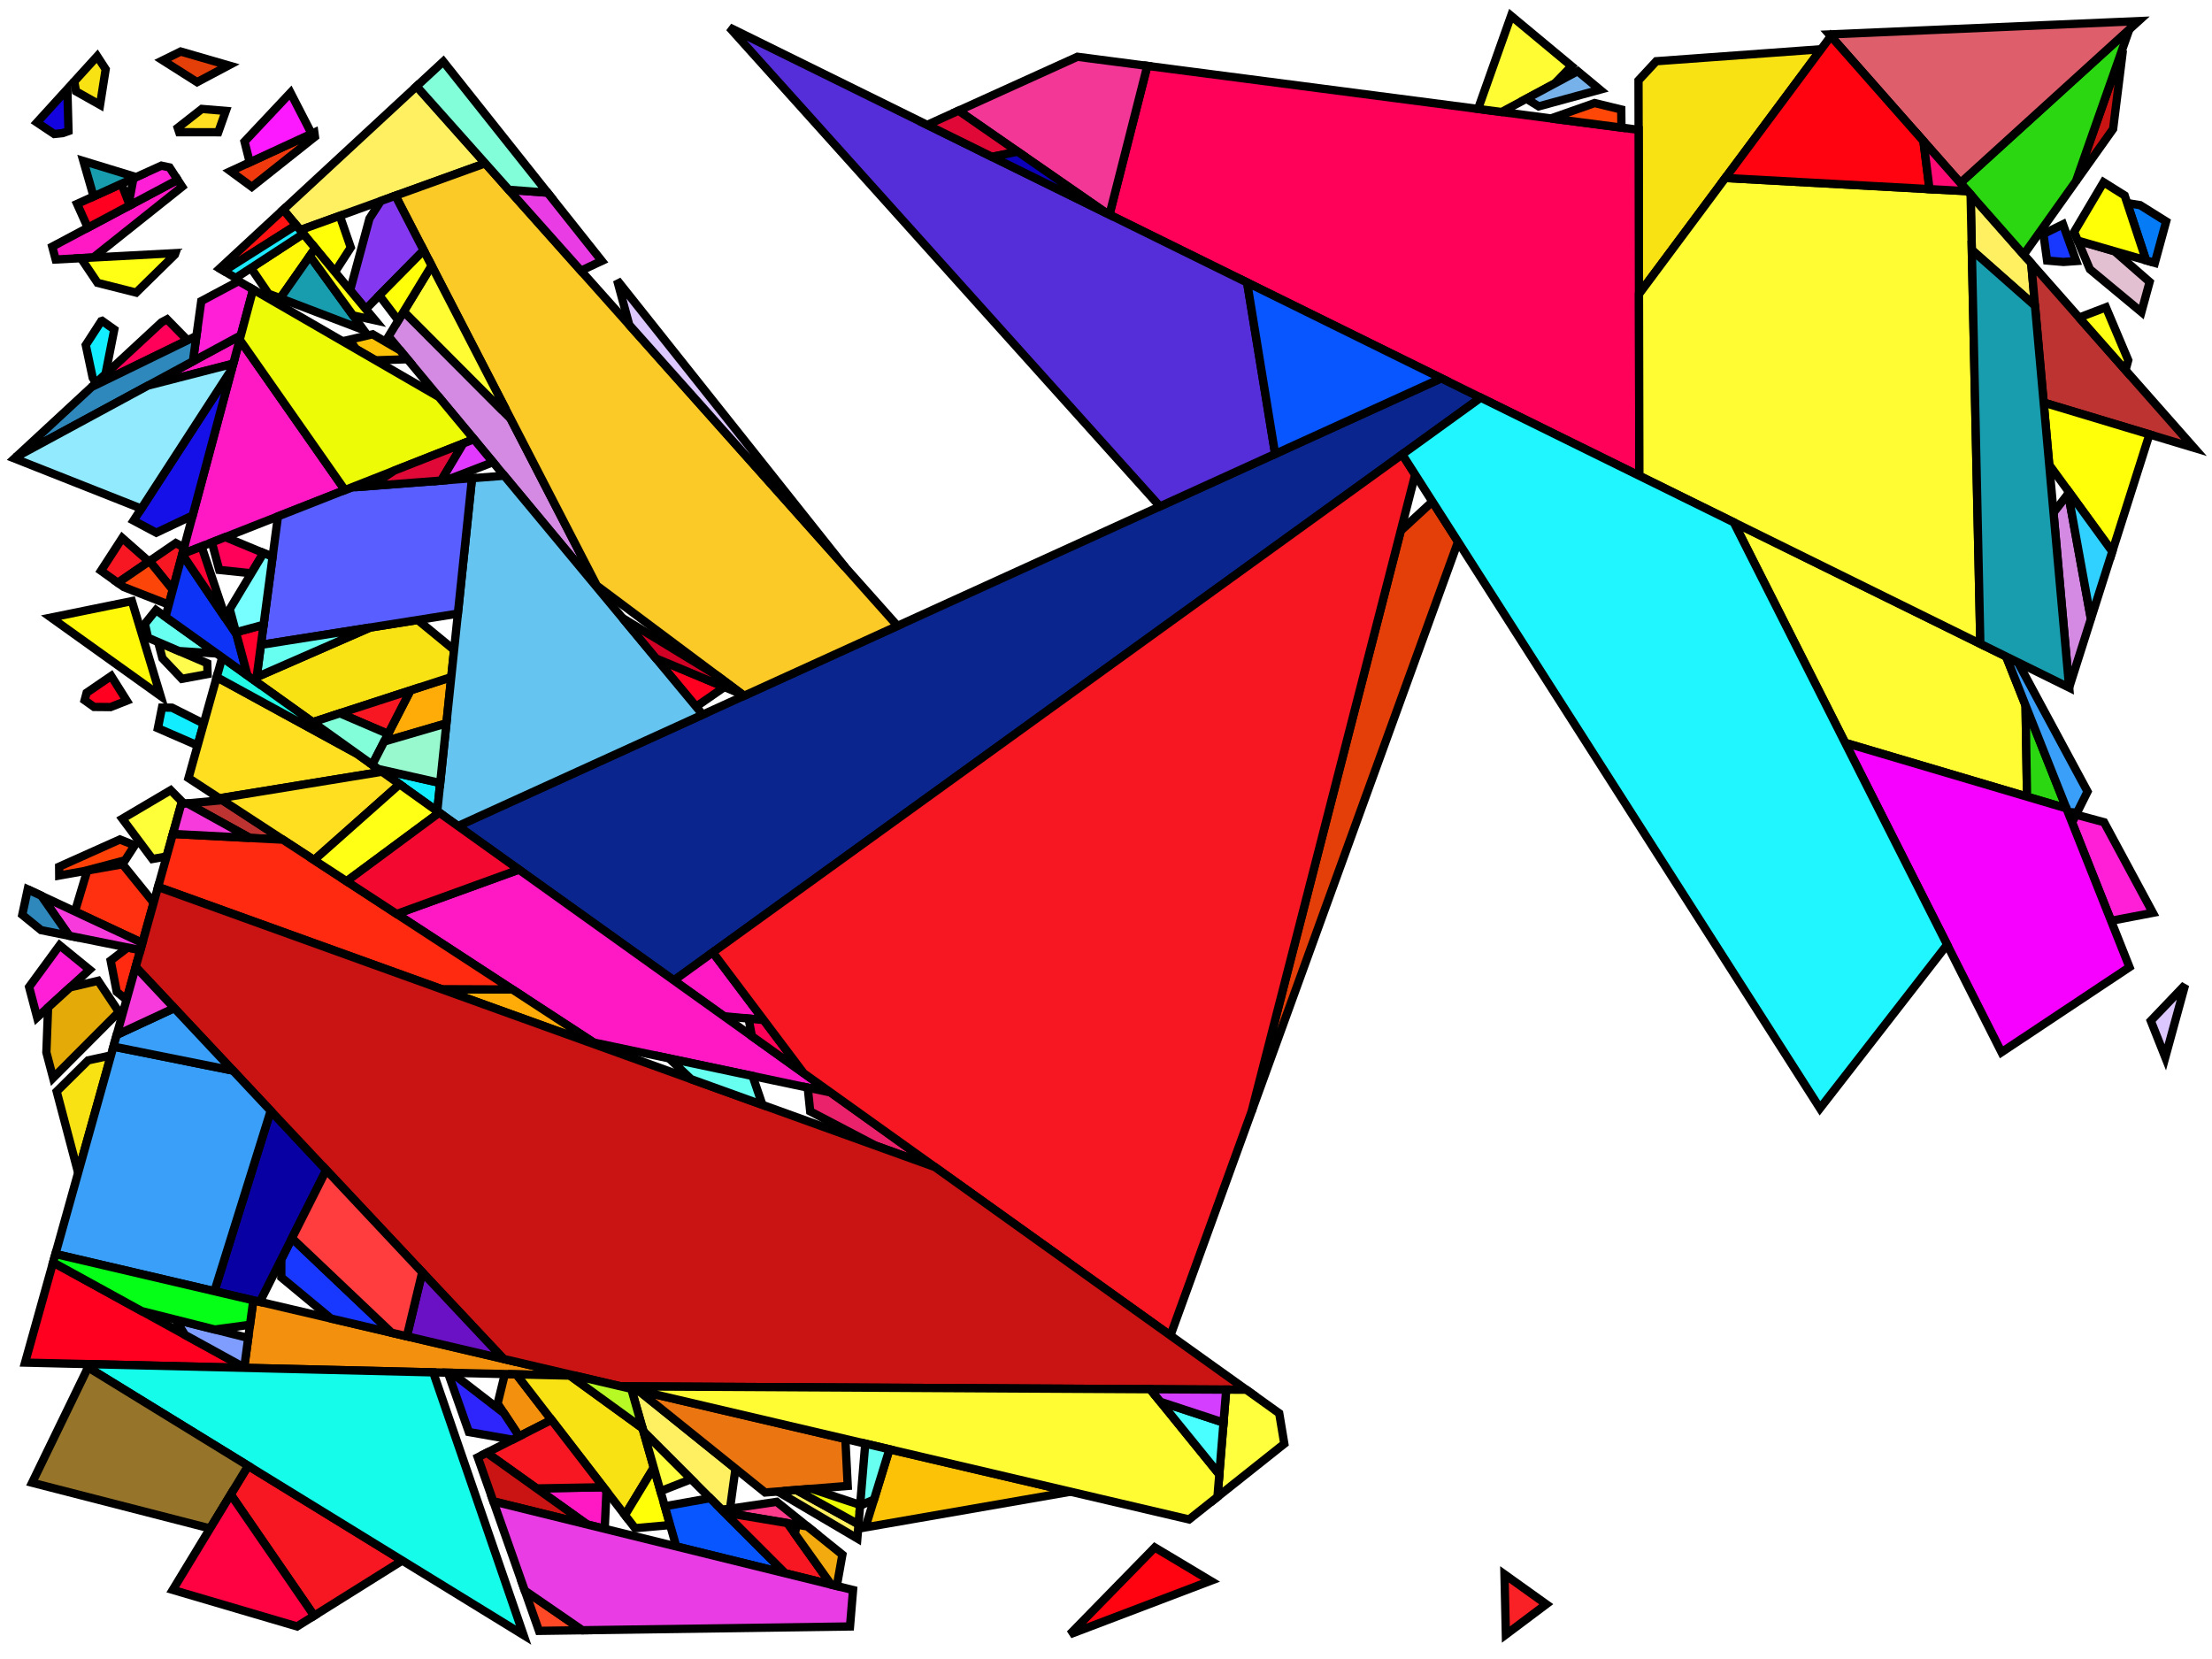 <?xml version="1.0" encoding="iso-8859-1" standalone="no"?>
<!DOCTYPE svg PUBLIC "-//W3C//DTD SVG 1.0//EN" "http://www.w3.org/TR/2001/REC-SVG-20010904/DTD/svg10.dtd">
<svg xmlns="http://www.w3.org/2000/svg" width="800" height="600">
<path style="fill:rgb(0, 0, 0);fill-opacity:0.0;fill-rule:evenodd;stroke:rgb(0, 0, 0);stroke-width:0.0;" d="M 0, 600 L 800, 600 L 800, 0 L 0, 0 z "/>
<path style="fill:rgb(240, 58, 13);fill-opacity:1.0;fill-rule:evenodd;stroke:rgb(0, 0, 0);stroke-width:3.0;" d="M 113.903, 49.458 L 91.066, 67.59 L 83.365, 61.924 L 113.686, 47.91 z "/>
<path style="fill:rgb(10, 38, 142);fill-opacity:1.0;fill-rule:evenodd;stroke:rgb(0, 0, 0);stroke-width:3.0;" d="M 535.533, 143.819 L 243.727, 354.585 L 165.645, 298.751 L 521.283, 136.797 z "/>
<path style="fill:rgb(255, 48, 16);fill-opacity:1.0;fill-rule:evenodd;stroke:rgb(0, 0, 0);stroke-width:3.0;" d="M 55.572, 326.46 L 51.491, 341.056 L 27.105, 329.647 L 31.553, 314.845 L 44.337, 312.578 z "/>
<path style="fill:rgb(255, 25, 197);fill-opacity:1.0;fill-rule:evenodd;stroke:rgb(0, 0, 0);stroke-width:3.0;" d="M 276.19, 368.909 L 261.819, 367.522 L 243.727, 354.585 L 257.777, 344.437 z "/>
<path style="fill:rgb(255, 25, 197);fill-opacity:1.0;fill-rule:evenodd;stroke:rgb(0, 0, 0);stroke-width:3.0;" d="M 124.741, 177.229 L 65.942, 200.376 L 86.685, 122.844 z "/>
<path style="fill:rgb(255, 25, 197);fill-opacity:1.0;fill-rule:evenodd;stroke:rgb(0, 0, 0);stroke-width:3.0;" d="M 219.33, 539.278 L 218.707, 552.921 L 212.374, 551.36 L 194.099, 538.312 L 218.254, 537.884 z "/>
<path style="fill:rgb(255, 25, 197);fill-opacity:1.0;fill-rule:evenodd;stroke:rgb(0, 0, 0);stroke-width:3.0;" d="M 300.378, 395.095 L 214.679, 377.022 L 143.471, 330.548 L 187.677, 314.506 z "/>
<path style="fill:rgb(255, 25, 197);fill-opacity:1.0;fill-rule:evenodd;stroke:rgb(0, 0, 0);stroke-width:3.0;" d="M 84.362, 131.529 L 53.496, 139.464 L 87.105, 121.274 z "/>
<path style="fill:rgb(255, 25, 197);fill-opacity:1.0;fill-rule:evenodd;stroke:rgb(0, 0, 0);stroke-width:3.0;" d="M 65.876, 67.533 L 33.757, 93.127 L 20.13, 93.854 L 18.893, 89.201 L 64.251, 65.037 z "/>
<path style="fill:rgb(255, 172, 8);fill-opacity:1.0;fill-rule:evenodd;stroke:rgb(0, 0, 0);stroke-width:3.0;" d="M 161.455, 261.611 L 138.939, 268.192 L 148.46, 249.675 L 163.201, 244.881 z "/>
<path style="fill:rgb(255, 172, 8);fill-opacity:1.0;fill-rule:evenodd;stroke:rgb(0, 0, 0);stroke-width:3.0;" d="M 185.317, 357.858 L 216.567, 378.254 L 159.713, 357.754 z "/>
<path style="fill:rgb(255, 240, 97);fill-opacity:1.0;fill-rule:evenodd;stroke:rgb(0, 0, 0);stroke-width:3.0;" d="M 230.873, 502.89 L 265.998, 531.152 L 264.013, 545.648 L 261.067, 546.082 L 232.72, 517.734 L 228.317, 502.292 z "/>
<path style="fill:rgb(255, 240, 97);fill-opacity:1.0;fill-rule:evenodd;stroke:rgb(0, 0, 0);stroke-width:3.0;" d="M 310.495, 551.3 L 310.07, 556.405 L 281.248, 539.422 L 288.013, 538.883 z "/>
<path style="fill:rgb(255, 240, 97);fill-opacity:1.0;fill-rule:evenodd;stroke:rgb(0, 0, 0);stroke-width:3.0;" d="M 734.609, 95.204 L 735.987, 110.597 L 713.132, 90.407 L 712.698, 70.369 z "/>
<path style="fill:rgb(255, 240, 97);fill-opacity:1.0;fill-rule:evenodd;stroke:rgb(0, 0, 0);stroke-width:3.0;" d="M 175.484, 59.065 L 108.571, 83.221 L 102.434, 75.834 L 150.651, 31.205 z "/>
<path style="fill:rgb(255, 18, 18);fill-opacity:1.0;fill-rule:evenodd;stroke:rgb(0, 0, 0);stroke-width:3.0;" d="M 107.101, 81.452 L 80.965, 98.001 L 79.453, 97.104 L 102.434, 75.834 z "/>
<path style="fill:rgb(234, 117, 17);fill-opacity:1.0;fill-rule:evenodd;stroke:rgb(0, 0, 0);stroke-width:3.0;" d="M 305.738, 520.42 L 306.592, 537.405 L 276.723, 539.782 L 230.873, 502.89 z "/>
<path style="fill:rgb(243, 144, 14);fill-opacity:1.0;fill-rule:evenodd;stroke:rgb(0, 0, 0);stroke-width:3.0;" d="M 186.762, 497.05 L 199.462, 513.518 L 187.767, 519.456 L 179.967, 507.624 L 182.579, 496.95 z "/>
<path style="fill:rgb(243, 144, 14);fill-opacity:1.0;fill-rule:evenodd;stroke:rgb(0, 0, 0);stroke-width:3.0;" d="M 208.113, 497.561 L 88.308, 494.697 L 91.619, 470.283 z "/>
<path style="fill:rgb(18, 237, 255);fill-opacity:1.0;fill-rule:evenodd;stroke:rgb(0, 0, 0);stroke-width:3.0;" d="M 62.179, 255.934 L 73.678, 261.703 L 71.466, 269.615 L 57.101, 263.371 L 58.588, 255.914 L 59.652, 255.911 z "/>
<path style="fill:rgb(18, 237, 255);fill-opacity:1.0;fill-rule:evenodd;stroke:rgb(0, 0, 0);stroke-width:3.0;" d="M 159.205, 283.179 L 158.14, 293.384 L 136.774, 278.106 z "/>
<path style="fill:rgb(18, 237, 255);fill-opacity:1.0;fill-rule:evenodd;stroke:rgb(0, 0, 0);stroke-width:3.0;" d="M 41.334, 119.167 L 38.151, 135.331 L 34.698, 138.527 L 33.523, 136.63 L 31.015, 124.784 L 36.613, 116.142 L 36.922, 116.045 z "/>
<path style="fill:rgb(249, 226, 20);fill-opacity:1.0;fill-rule:evenodd;stroke:rgb(0, 0, 0);stroke-width:3.0;" d="M 28.261, 424.143 L 20.499, 394.737 L 31.882, 383.492 L 40.128, 381.698 z "/>
<path style="fill:rgb(249, 226, 20);fill-opacity:1.0;fill-rule:evenodd;stroke:rgb(0, 0, 0);stroke-width:3.0;" d="M 38.215, 25.04 L 36.186, 37.943 L 27.467, 33.029 L 26.88, 29.435 L 35.156, 20.34 z "/>
<path style="fill:rgb(249, 226, 20);fill-opacity:1.0;fill-rule:evenodd;stroke:rgb(0, 0, 0);stroke-width:3.0;" d="M 206.135, 497.513 L 232.384, 516.555 L 236.443, 530.792 L 226.025, 547.959 L 186.762, 497.05 z "/>
<path style="fill:rgb(249, 226, 20);fill-opacity:1.0;fill-rule:evenodd;stroke:rgb(0, 0, 0);stroke-width:3.0;" d="M 164.228, 235.042 L 163.201, 244.881 L 113.097, 261.175 L 92.601, 246.519 L 92.817, 244.884 L 133.871, 226.955 L 151.078, 224.226 z "/>
<path style="fill:rgb(249, 226, 20);fill-opacity:1.0;fill-rule:evenodd;stroke:rgb(0, 0, 0);stroke-width:3.0;" d="M 592.759, 106.344 L 592.586, 29.075 L 599.013, 22.141 L 658.631, 17.806 z "/>
<path style="fill:rgb(255, 31, 215);fill-opacity:1.0;fill-rule:evenodd;stroke:rgb(0, 0, 0);stroke-width:3.0;" d="M 760.965, 297.37 L 778.618, 330.132 L 763.499, 333.019 L 749.395, 297.494 L 750.822, 294.636 z "/>
<path style="fill:rgb(255, 31, 215);fill-opacity:1.0;fill-rule:evenodd;stroke:rgb(0, 0, 0);stroke-width:3.0;" d="M 61.332, 60.552 L 63.793, 64.333 L 63.185, 65.605 L 46.923, 74.268 L 46.595, 73.408 L 48.257, 64.501 L 58.372, 59.911 z "/>
<path style="fill:rgb(255, 31, 215);fill-opacity:1.0;fill-rule:evenodd;stroke:rgb(0, 0, 0);stroke-width:3.0;" d="M 91.54, 104.699 L 87.105, 121.274 L 69.771, 130.656 L 72.785, 108.9 L 86.318, 101.678 z "/>
<path style="fill:rgb(255, 31, 215);fill-opacity:1.0;fill-rule:evenodd;stroke:rgb(0, 0, 0);stroke-width:3.0;" d="M 32.381, 350.684 L 13.431, 367.958 L 10.524, 356.947 L 21.571, 341.87 z "/>
<path style="fill:rgb(189, 51, 50);fill-opacity:1.0;fill-rule:evenodd;stroke:rgb(0, 0, 0);stroke-width:3.0;" d="M 102.3, 303.677 L 90.375, 303.055 L 67.785, 290.56 L 80.419, 289.396 z "/>
<path style="fill:rgb(189, 51, 50);fill-opacity:1.0;fill-rule:evenodd;stroke:rgb(0, 0, 0);stroke-width:3.0;" d="M 793.513, 161.968 L 739.12, 145.599 L 734.609, 95.204 z "/>
<path style="fill:rgb(255, 1, 89);fill-opacity:1.0;fill-rule:evenodd;stroke:rgb(0, 0, 0);stroke-width:3.0;" d="M 95.305, 199.993 L 90.891, 207.332 L 79.287, 206.121 L 76.621, 196.172 L 81.496, 194.253 z "/>
<path style="fill:rgb(255, 1, 89);fill-opacity:1.0;fill-rule:evenodd;stroke:rgb(0, 0, 0);stroke-width:3.0;" d="M 276.19, 368.909 L 290.667, 388.15 L 271.93, 374.752 L 270.734, 368.383 z "/>
<path style="fill:rgb(255, 1, 89);fill-opacity:1.0;fill-rule:evenodd;stroke:rgb(0, 0, 0);stroke-width:3.0;" d="M 67.832, 123.06 L 33.155, 139.956 L 58.431, 116.561 L 60.424, 115.497 z "/>
<path style="fill:rgb(255, 1, 89);fill-opacity:1.0;fill-rule:evenodd;stroke:rgb(0, 0, 0);stroke-width:3.0;" d="M 592.626, 46.957 L 592.906, 172.089 L 401.249, 77.651 L 414.944, 23.826 z "/>
<path style="fill:rgb(255, 223, 32);fill-opacity:1.0;fill-rule:evenodd;stroke:rgb(0, 0, 0);stroke-width:3.0;" d="M 129.12, 272.633 L 138.174, 279.107 L 79.366, 288.709 L 68.17, 281.402 L 78.376, 244.898 z "/>
<path style="fill:rgb(255, 223, 32);fill-opacity:1.0;fill-rule:evenodd;stroke:rgb(0, 0, 0);stroke-width:3.0;" d="M 144.507, 283.636 L 113.602, 311.054 L 79.366, 288.709 L 138.174, 279.107 z "/>
<path style="fill:rgb(255, 223, 32);fill-opacity:1.0;fill-rule:evenodd;stroke:rgb(0, 0, 0);stroke-width:3.0;" d="M 81.674, 40.117 L 78.939, 47.834 L 64.803, 47.82 L 64.276, 46.228 L 73.007, 39.396 z "/>
<path style="fill:rgb(255, 255, 7);fill-opacity:1.0;fill-rule:evenodd;stroke:rgb(0, 0, 0);stroke-width:3.0;" d="M 242.362, 551.555 L 229.67, 552.686 L 226.025, 547.959 L 236.443, 530.792 z "/>
<path style="fill:rgb(255, 255, 7);fill-opacity:1.0;fill-rule:evenodd;stroke:rgb(0, 0, 0);stroke-width:3.0;" d="M 126.861, 89.51 L 121.146, 98.357 L 108.571, 83.221 L 122.897, 78.049 z "/>
<path style="fill:rgb(255, 0, 33);fill-opacity:1.0;fill-rule:evenodd;stroke:rgb(0, 0, 0);stroke-width:3.0;" d="M 46.923, 74.268 L 31.885, 82.28 L 31.44, 81.654 L 27.889, 73.741 L 43.938, 66.46 z "/>
<path style="fill:rgb(255, 0, 33);fill-opacity:1.0;fill-rule:evenodd;stroke:rgb(0, 0, 0);stroke-width:3.0;" d="M 261.977, 248.471 L 251.76, 255.57 L 237.279, 238.14 z "/>
<path style="fill:rgb(255, 0, 33);fill-opacity:1.0;fill-rule:evenodd;stroke:rgb(0, 0, 0);stroke-width:3.0;" d="M 45.837, 253.421 L 39.981, 255.728 L 34.005, 255.673 L 30.603, 253.255 L 31.328, 250.547 L 40.21, 244.475 z "/>
<path style="fill:rgb(255, 0, 33);fill-opacity:1.0;fill-rule:evenodd;stroke:rgb(0, 0, 0);stroke-width:3.0;" d="M 88.326, 494.565 L 88.308, 494.697 L 9.065, 492.802 L 19.197, 456.562 z "/>
<path style="fill:rgb(228, 62, 9);fill-opacity:1.0;fill-rule:evenodd;stroke:rgb(0, 0, 0);stroke-width:3.0;" d="M 527.324, 195.936 L 452.694, 401.897 L 506.605, 191.963 L 518.045, 181.411 z "/>
<path style="fill:rgb(228, 62, 9);fill-opacity:1.0;fill-rule:evenodd;stroke:rgb(0, 0, 0);stroke-width:3.0;" d="M 82.689, 23.659 L 71.275, 29.71 L 58.863, 21.831 L 65.343, 18.636 z "/>
<path style="fill:rgb(255, 255, 57);fill-opacity:1.0;fill-rule:evenodd;stroke:rgb(0, 0, 0);stroke-width:3.0;" d="M 65.795, 289.895 L 60.242, 309.759 L 55.108, 310.669 L 44.241, 296.102 L 61.728, 285.781 z "/>
<path style="fill:rgb(255, 59, 140);fill-opacity:1.0;fill-rule:evenodd;stroke:rgb(0, 0, 0);stroke-width:3.0;" d="M 291.98, 552.058 L 262.022, 547.036 L 261.067, 546.082 L 280.915, 543.155 z "/>
<path style="fill:rgb(212, 138, 226);fill-opacity:1.0;fill-rule:evenodd;stroke:rgb(0, 0, 0);stroke-width:3.0;" d="M 756.204, 223.846 L 748.341, 248.629 L 742.682, 185.398 L 747.986, 178.572 z "/>
<path style="fill:rgb(212, 138, 226);fill-opacity:1.0;fill-rule:evenodd;stroke:rgb(0, 0, 0);stroke-width:3.0;" d="M 184.682, 151.456 L 216.591, 213.239 L 140.522, 121.678 L 146.004, 112.669 z "/>
<path style="fill:rgb(234, 33, 107);fill-opacity:1.0;fill-rule:evenodd;stroke:rgb(0, 0, 0);stroke-width:3.0;" d="M 300.378, 395.095 L 338.123, 422.085 L 316.715, 414.366 L 293.012, 401.938 L 292.126, 393.354 z "/>
<path style="fill:rgb(85, 46, 217);fill-opacity:1.0;fill-rule:evenodd;stroke:rgb(0, 0, 0);stroke-width:3.0;" d="M 451.037, 102.184 L 461.17, 164.172 L 419.497, 183.149 L 263.782, 9.915 z "/>
<path style="fill:rgb(8, 86, 255);fill-opacity:1.0;fill-rule:evenodd;stroke:rgb(0, 0, 0);stroke-width:3.0;" d="M 283.991, 569.006 L 244.568, 559.293 L 240.425, 544.759 L 256.816, 541.83 z "/>
<path style="fill:rgb(8, 86, 255);fill-opacity:1.0;fill-rule:evenodd;stroke:rgb(0, 0, 0);stroke-width:3.0;" d="M 521.283, 136.797 L 461.17, 164.172 L 451.037, 102.184 z "/>
<path style="fill:rgb(24, 56, 255);fill-opacity:1.0;fill-rule:evenodd;stroke:rgb(0, 0, 0);stroke-width:3.0;" d="M 141.622, 481.991 L 119.683, 476.854 L 101.743, 461.977 L 101.738, 455.426 L 105.583, 447.792 z "/>
<path style="fill:rgb(24, 56, 255);fill-opacity:1.0;fill-rule:evenodd;stroke:rgb(0, 0, 0);stroke-width:3.0;" d="M 750.883, 94.412 L 746.279, 94.736 L 740.361, 94.231 L 739.024, 84.626 L 746.101, 81.121 z "/>
<path style="fill:rgb(226, 192, 209);fill-opacity:1.0;fill-rule:evenodd;stroke:rgb(0, 0, 0);stroke-width:3.0;" d="M 764.744, 90.862 L 777.444, 101.957 L 774.468, 112.851 L 755.831, 97.381 L 751.458, 87.016 z "/>
<path style="fill:rgb(252, 202, 38);fill-opacity:1.0;fill-rule:evenodd;stroke:rgb(0, 0, 0);stroke-width:3.0;" d="M 324.601, 226.364 L 269.113, 251.633 L 215.846, 211.796 L 143.018, 70.785 L 175.484, 59.065 z "/>
<path style="fill:rgb(220, 199, 255);fill-opacity:1.0;fill-rule:evenodd;stroke:rgb(0, 0, 0);stroke-width:3.0;" d="M 783.102, 382.392 L 777.864, 369.2 L 790.268, 356.216 z "/>
<path style="fill:rgb(220, 199, 255);fill-opacity:1.0;fill-rule:evenodd;stroke:rgb(0, 0, 0);stroke-width:3.0;" d="M 305.731, 205.193 L 227.583, 117.517 L 223.198, 101.354 z "/>
<path style="fill:rgb(255, 42, 15);fill-opacity:1.0;fill-rule:evenodd;stroke:rgb(0, 0, 0);stroke-width:3.0;" d="M 50.778, 343.607 L 45.752, 361.585 L 42.215, 358.701 L 40.015, 347.396 L 46.181, 342.684 z "/>
<path style="fill:rgb(255, 42, 15);fill-opacity:1.0;fill-rule:evenodd;stroke:rgb(0, 0, 0);stroke-width:3.0;" d="M 102.3, 303.677 L 185.317, 357.858 L 159.713, 357.754 L 57.162, 320.775 L 62.522, 301.603 z "/>
<path style="fill:rgb(8, 0, 163);fill-opacity:1.0;fill-rule:evenodd;stroke:rgb(0, 0, 0);stroke-width:3.0;" d="M 117.997, 423.146 L 93.977, 470.835 L 77.555, 466.99 L 97.906, 401.739 z "/>
<path style="fill:rgb(246, 23, 34);fill-opacity:1.0;fill-rule:evenodd;stroke:rgb(0, 0, 0);stroke-width:3.0;" d="M 511.818, 171.662 L 452.694, 401.897 L 423.306, 482.997 L 290.667, 388.15 L 257.777, 344.437 L 507.135, 164.331 z "/>
<path style="fill:rgb(246, 23, 34);fill-opacity:1.0;fill-rule:evenodd;stroke:rgb(0, 0, 0);stroke-width:3.0;" d="M 66.575, 198.012 L 62.479, 213.321 L 54.066, 202.932 L 63.573, 196.412 z "/>
<path style="fill:rgb(246, 23, 34);fill-opacity:1.0;fill-rule:evenodd;stroke:rgb(0, 0, 0);stroke-width:3.0;" d="M 284.735, 550.843 L 300.614, 573.102 L 283.991, 569.006 L 262.022, 547.036 z "/>
<path style="fill:rgb(246, 23, 34);fill-opacity:1.0;fill-rule:evenodd;stroke:rgb(0, 0, 0);stroke-width:3.0;" d="M 145.493, 564.394 L 113.608, 584.363 L 83.44, 540.496 L 89.743, 530.123 z "/>
<path style="fill:rgb(246, 23, 34);fill-opacity:1.0;fill-rule:evenodd;stroke:rgb(0, 0, 0);stroke-width:3.0;" d="M 218.254, 537.884 L 194.099, 538.312 L 176.032, 525.413 L 199.462, 513.518 z "/>
<path style="fill:rgb(246, 23, 34);fill-opacity:1.0;fill-rule:evenodd;stroke:rgb(0, 0, 0);stroke-width:3.0;" d="M 140.348, 265.452 L 122.946, 257.972 L 148.46, 249.675 z "/>
<path style="fill:rgb(246, 23, 34);fill-opacity:1.0;fill-rule:evenodd;stroke:rgb(0, 0, 0);stroke-width:3.0;" d="M 53.859, 203.074 L 42.622, 210.78 L 36.53, 206.424 L 44.214, 194.576 z "/>
<path style="fill:rgb(255, 252, 52);fill-opacity:1.0;fill-rule:evenodd;stroke:rgb(0, 0, 0);stroke-width:3.0;" d="M 568.38, 23.913 L 562.291, 30.2 L 543.093, 40.509 L 534.55, 39.397 L 546.497, 5.719 z "/>
<path style="fill:rgb(255, 252, 52);fill-opacity:1.0;fill-rule:evenodd;stroke:rgb(0, 0, 0);stroke-width:3.0;" d="M 725.556, 237.452 L 732.564, 255.103 L 733.11, 288.132 L 667.331, 268.66 L 627.03, 188.904 z "/>
<path style="fill:rgb(255, 252, 52);fill-opacity:1.0;fill-rule:evenodd;stroke:rgb(0, 0, 0);stroke-width:3.0;" d="M 182.294, 146.833 L 180.918, 147.681 L 146.004, 112.669 L 156.089, 96.094 z "/>
<path style="fill:rgb(252, 24, 255);fill-opacity:1.0;fill-rule:evenodd;stroke:rgb(0, 0, 0);stroke-width:3.0;" d="M 112.71, 48.361 L 90.317, 58.711 L 88.434, 51.205 L 105.067, 33.514 z "/>
<path style="fill:rgb(132, 57, 240);fill-opacity:1.0;fill-rule:evenodd;stroke:rgb(0, 0, 0);stroke-width:3.0;" d="M 153.228, 90.555 L 132.297, 111.779 L 126.631, 104.959 L 133.629, 79.034 L 137.723, 72.697 L 143.018, 70.785 z "/>
<path style="fill:rgb(202, 19, 19);fill-opacity:1.0;fill-rule:evenodd;stroke:rgb(0, 0, 0);stroke-width:3.0;" d="M 212.374, 551.36 L 178.419, 542.994 L 172.798, 527.055 L 176.032, 525.413 z "/>
<path style="fill:rgb(202, 19, 19);fill-opacity:1.0;fill-rule:evenodd;stroke:rgb(0, 0, 0);stroke-width:3.0;" d="M 764.24, 46.633 L 750.811, 65.516 L 765.396, 24.002 L 767.283, 22.159 z "/>
<path style="fill:rgb(202, 19, 19);fill-opacity:1.0;fill-rule:evenodd;stroke:rgb(0, 0, 0);stroke-width:3.0;" d="M 338.123, 422.085 L 450.749, 502.621 L 224.422, 501.38 L 182.129, 491.476 L 49.072, 349.709 L 57.162, 320.775 z "/>
<path style="fill:rgb(255, 249, 9);fill-opacity:1.0;fill-rule:evenodd;stroke:rgb(0, 0, 0);stroke-width:3.0;" d="M 114.017, 89.776 L 101.35, 107.85 L 97.112, 106.231 L 90.772, 96.929 L 109.696, 84.575 z "/>
<path style="fill:rgb(255, 249, 9);fill-opacity:1.0;fill-rule:evenodd;stroke:rgb(0, 0, 0);stroke-width:3.0;" d="M 58.075, 251.701 L 18.466, 223.351 L 47.709, 217.395 z "/>
<path style="fill:rgb(42, 215, 16);fill-opacity:1.0;fill-rule:evenodd;stroke:rgb(0, 0, 0);stroke-width:3.0;" d="M 747.352, 292.349 L 733.11, 288.132 L 732.564, 255.103 z "/>
<path style="fill:rgb(42, 215, 16);fill-opacity:1.0;fill-rule:evenodd;stroke:rgb(0, 0, 0);stroke-width:3.0;" d="M 750.811, 65.516 L 731.889, 92.121 L 708.991, 66.168 L 770.092, 10.635 z "/>
<path style="fill:rgb(21, 16, 231);fill-opacity:1.0;fill-rule:evenodd;stroke:rgb(0, 0, 0);stroke-width:3.0;" d="M 69.674, 186.427 L 56.526, 192.656 L 48.301, 188.273 L 83.843, 133.466 z "/>
<path style="fill:rgb(252, 194, 7);fill-opacity:1.0;fill-rule:evenodd;stroke:rgb(0, 0, 0);stroke-width:3.0;" d="M 144.695, 126.701 L 147.378, 129.931 L 136.256, 130.298 L 135.59, 130.189 L 128.778, 126.247 L 126.342, 122.851 L 134.779, 120.904 z "/>
<path style="fill:rgb(252, 194, 7);fill-opacity:1.0;fill-rule:evenodd;stroke:rgb(0, 0, 0);stroke-width:3.0;" d="M 387.189, 539.492 L 313.002, 552.395 L 321.683, 524.154 z "/>
<path style="fill:rgb(102, 197, 240);fill-opacity:1.0;fill-rule:evenodd;stroke:rgb(0, 0, 0);stroke-width:3.0;" d="M 254.15, 258.447 L 165.645, 298.751 L 158.14, 293.384 L 170.708, 172.95 L 182.375, 172.054 z "/>
<path style="fill:rgb(88, 94, 255);fill-opacity:1.0;fill-rule:evenodd;stroke:rgb(0, 0, 0);stroke-width:3.0;" d="M 165.597, 221.922 L 94.363, 233.222 L 100.522, 186.763 L 127.108, 176.297 L 170.708, 172.95 z "/>
<path style="fill:rgb(255, 72, 37);fill-opacity:1.0;fill-rule:evenodd;stroke:rgb(0, 0, 0);stroke-width:3.0;" d="M 210.635, 589.601 L 194.931, 589.822 L 189.794, 575.253 z "/>
<path style="fill:rgb(234, 60, 228);fill-opacity:1.0;fill-rule:evenodd;stroke:rgb(0, 0, 0);stroke-width:3.0;" d="M 198.03, 69.688 L 217.647, 94.369 L 210.094, 97.895 L 184.017, 68.638 z "/>
<path style="fill:rgb(234, 60, 228);fill-opacity:1.0;fill-rule:evenodd;stroke:rgb(0, 0, 0);stroke-width:3.0;" d="M 308.516, 575.049 L 307.417, 588.234 L 210.635, 589.601 L 189.794, 575.253 L 178.419, 542.994 z "/>
<path style="fill:rgb(255, 255, 61);fill-opacity:1.0;fill-rule:evenodd;stroke:rgb(0, 0, 0);stroke-width:3.0;" d="M 450.749, 502.621 L 462.648, 511.13 L 464.488, 522.156 L 440.314, 541.37 L 443.477, 502.581 z "/>
<path style="fill:rgb(255, 255, 61);fill-opacity:1.0;fill-rule:evenodd;stroke:rgb(0, 0, 0);stroke-width:3.0;" d="M 249.954, 534.969 L 238.869, 539.303 L 232.72, 517.734 z "/>
<path style="fill:rgb(255, 255, 10);fill-opacity:1.0;fill-rule:evenodd;stroke:rgb(0, 0, 0);stroke-width:3.0;" d="M 156.089, 96.094 L 144.054, 115.873 L 137.177, 106.831 L 153.228, 90.555 z "/>
<path style="fill:rgb(255, 255, 10);fill-opacity:1.0;fill-rule:evenodd;stroke:rgb(0, 0, 0);stroke-width:3.0;" d="M 777.376, 157.111 L 763.939, 199.465 L 741.134, 168.109 L 739.12, 145.599 z "/>
<path style="fill:rgb(255, 252, 52);fill-opacity:1.0;fill-rule:evenodd;stroke:rgb(0, 0, 0);stroke-width:3.0;" d="M 711.622, 69.15 L 712.698, 70.369 L 716.212, 232.848 L 592.906, 172.089 L 592.759, 106.344 L 623.988, 64.37 z "/>
<path style="fill:rgb(255, 252, 52);fill-opacity:1.0;fill-rule:evenodd;stroke:rgb(0, 0, 0);stroke-width:3.0;" d="M 415.991, 502.431 L 440.977, 533.231 L 440.314, 541.37 L 430.049, 549.528 L 224.422, 501.38 z "/>
<path style="fill:rgb(35, 249, 228);fill-opacity:1.0;fill-rule:evenodd;stroke:rgb(0, 0, 0);stroke-width:3.0;" d="M 129.12, 272.633 L 78.376, 244.898 L 80.368, 237.772 z "/>
<path style="fill:rgb(126, 157, 255);fill-opacity:1.0;fill-rule:evenodd;stroke:rgb(0, 0, 0);stroke-width:3.0;" d="M 89.775, 483.878 L 88.326, 494.565 L 66.89, 482.78 L 63.505, 477.267 z "/>
<path style="fill:rgb(255, 252, 78);fill-opacity:1.0;fill-rule:evenodd;stroke:rgb(0, 0, 0);stroke-width:3.0;" d="M 74.95, 239.871 L 75.079, 243.788 L 65.783, 245.516 L 58.743, 238.078 L 57.2, 232.225 z "/>
<path style="fill:rgb(6, 123, 246);fill-opacity:1.0;fill-rule:evenodd;stroke:rgb(0, 0, 0);stroke-width:3.0;" d="M 774.004, 74.192 L 783.418, 80.088 L 779.323, 95.081 L 776.169, 94.168 L 769.326, 73.448 z "/>
<path style="fill:rgb(130, 255, 217);fill-opacity:1.0;fill-rule:evenodd;stroke:rgb(0, 0, 0);stroke-width:3.0;" d="M 140.348, 265.452 L 134.63, 276.573 L 113.097, 261.175 L 122.946, 257.972 z "/>
<path style="fill:rgb(130, 255, 217);fill-opacity:1.0;fill-rule:evenodd;stroke:rgb(0, 0, 0);stroke-width:3.0;" d="M 198.03, 69.688 L 184.017, 68.638 L 150.651, 31.205 L 160.326, 22.25 z "/>
<path style="fill:rgb(255, 255, 6);fill-opacity:1.0;fill-rule:evenodd;stroke:rgb(0, 0, 0);stroke-width:3.0;" d="M 768.416, 70.692 L 776.169, 94.168 L 751.458, 87.016 L 750.134, 83.877 L 760.781, 65.91 z "/>
<path style="fill:rgb(21, 252, 234);fill-opacity:1.0;fill-rule:evenodd;stroke:rgb(0, 0, 0);stroke-width:3.0;" d="M 156.674, 496.331 L 189.355, 591.357 L 31.852, 494.536 L 32.422, 493.361 z "/>
<path style="fill:rgb(237, 252, 6);fill-opacity:1.0;fill-rule:evenodd;stroke:rgb(0, 0, 0);stroke-width:3.0;" d="M 311.08, 544.286 L 310.495, 551.3 L 288.013, 538.883 L 293.528, 538.444 z "/>
<path style="fill:rgb(237, 252, 6);fill-opacity:1.0;fill-rule:evenodd;stroke:rgb(0, 0, 0);stroke-width:3.0;" d="M 158.704, 143.563 L 171.41, 158.857 L 124.741, 177.229 L 86.685, 122.844 L 91.54, 104.699 z "/>
<path style="fill:rgb(57, 159, 249);fill-opacity:1.0;fill-rule:evenodd;stroke:rgb(0, 0, 0);stroke-width:3.0;" d="M 84.257, 387.197 L 97.906, 401.739 L 77.555, 466.99 L 20.046, 453.524 L 41.018, 378.514 z "/>
<path style="fill:rgb(57, 159, 249);fill-opacity:1.0;fill-rule:evenodd;stroke:rgb(0, 0, 0);stroke-width:3.0;" d="M 84.257, 387.197 L 41.018, 378.514 L 42.203, 374.276 L 63.042, 364.593 z "/>
<path style="fill:rgb(57, 159, 249);fill-opacity:1.0;fill-rule:evenodd;stroke:rgb(0, 0, 0);stroke-width:3.0;" d="M 729.809, 239.548 L 754.992, 286.285 L 751.21, 293.86 L 747.897, 293.721 L 725.556, 237.452 z "/>
<path style="fill:rgb(246, 0, 255);fill-opacity:1.0;fill-rule:evenodd;stroke:rgb(0, 0, 0);stroke-width:3.0;" d="M 747.352, 292.349 L 770.152, 349.775 L 723.876, 380.562 L 667.331, 268.66 z "/>
<path style="fill:rgb(24, 157, 175);fill-opacity:1.0;fill-rule:evenodd;stroke:rgb(0, 0, 0);stroke-width:3.0;" d="M 49.243, 64.053 L 33.845, 71.039 L 30.162, 58.226 z "/>
<path style="fill:rgb(24, 157, 175);fill-opacity:1.0;fill-rule:evenodd;stroke:rgb(0, 0, 0);stroke-width:3.0;" d="M 735.987, 110.597 L 748.346, 248.682 L 716.212, 232.848 L 713.132, 90.407 z "/>
<path style="fill:rgb(24, 157, 175);fill-opacity:1.0;fill-rule:evenodd;stroke:rgb(0, 0, 0);stroke-width:3.0;" d="M 131.518, 119.37 L 101.35, 107.85 L 112.066, 92.56 z "/>
<path style="fill:rgb(30, 234, 255);fill-opacity:1.0;fill-rule:evenodd;stroke:rgb(0, 0, 0);stroke-width:3.0;" d="M 109.696, 84.575 L 85.242, 100.539 L 80.965, 98.001 L 107.101, 81.452 z "/>
<path style="fill:rgb(103, 255, 240);fill-opacity:1.0;fill-rule:evenodd;stroke:rgb(0, 0, 0);stroke-width:3.0;" d="M 321.683, 524.154 L 316.1, 542.317 L 311.057, 544.563 L 312.928, 522.104 z "/>
<path style="fill:rgb(103, 255, 240);fill-opacity:1.0;fill-rule:evenodd;stroke:rgb(0, 0, 0);stroke-width:3.0;" d="M 92.817, 244.884 L 94.363, 233.222 L 133.871, 226.955 z "/>
<path style="fill:rgb(103, 255, 240);fill-opacity:1.0;fill-rule:evenodd;stroke:rgb(0, 0, 0);stroke-width:3.0;" d="M 272.18, 389.148 L 275.49, 398.834 L 275.496, 399.503 L 249.941, 390.288 L 241.982, 382.78 z "/>
<path style="fill:rgb(103, 255, 240);fill-opacity:1.0;fill-rule:evenodd;stroke:rgb(0, 0, 0);stroke-width:3.0;" d="M 78.368, 236.342 L 64.721, 235.464 L 53.525, 230.641 L 52.404, 225.612 L 56.414, 220.643 z "/>
<path style="fill:rgb(223, 94, 107);fill-opacity:1.0;fill-rule:evenodd;stroke:rgb(0, 0, 0);stroke-width:3.0;" d="M 708.991, 66.168 L 661.594, 12.446 L 773.391, 7.637 z "/>
<path style="fill:rgb(46, 37, 252);fill-opacity:1.0;fill-rule:evenodd;stroke:rgb(0, 0, 0);stroke-width:3.0;" d="M 163.341, 496.49 L 182.228, 511.054 L 187.767, 519.456 L 185.35, 520.683 L 169.575, 517.914 L 162.009, 496.459 z "/>
<path style="fill:rgb(150, 117, 43);fill-opacity:1.0;fill-rule:evenodd;stroke:rgb(0, 0, 0);stroke-width:3.0;" d="M 89.743, 530.123 L 75.975, 552.784 L 11.613, 536.248 L 31.852, 494.536 z "/>
<path style="fill:rgb(243, 55, 150);fill-opacity:1.0;fill-rule:evenodd;stroke:rgb(0, 0, 0);stroke-width:3.0;" d="M 414.944, 23.826 L 401.249, 77.651 L 400.26, 77.163 L 346.669, 40.024 L 389.66, 20.535 z "/>
<path style="fill:rgb(255, 255, 21);fill-opacity:1.0;fill-rule:evenodd;stroke:rgb(0, 0, 0);stroke-width:3.0;" d="M 769.709, 130.274 L 768.726, 133.873 L 752.549, 115.537 L 753.382, 114.309 L 761.636, 111.139 z "/>
<path style="fill:rgb(255, 255, 21);fill-opacity:1.0;fill-rule:evenodd;stroke:rgb(0, 0, 0);stroke-width:3.0;" d="M 158.871, 293.907 L 125.355, 318.724 L 113.602, 311.054 L 144.507, 283.636 z "/>
<path style="fill:rgb(255, 255, 21);fill-opacity:1.0;fill-rule:evenodd;stroke:rgb(0, 0, 0);stroke-width:3.0;" d="M 63.25, 92.09 L 49.248, 105.823 L 35.276, 102.295 L 29.264, 93.367 L 63.444, 91.544 z "/>
<path style="fill:rgb(255, 255, 21);fill-opacity:1.0;fill-rule:evenodd;stroke:rgb(0, 0, 0);stroke-width:3.0;" d="M 135.669, 115.838 L 127.67, 114.066 L 112.066, 92.56 L 114.017, 89.776 z "/>
<path style="fill:rgb(182, 249, 36);fill-opacity:1.0;fill-rule:evenodd;stroke:rgb(0, 0, 0);stroke-width:3.0;" d="M 208.113, 497.561 L 228.317, 502.292 L 232.384, 516.555 L 206.135, 497.513 z "/>
<path style="fill:rgb(107, 17, 197);fill-opacity:1.0;fill-rule:evenodd;stroke:rgb(0, 0, 0);stroke-width:3.0;" d="M 182.129, 491.476 L 147.153, 483.287 L 152.705, 460.126 z "/>
<path style="fill:rgb(255, 3, 16);fill-opacity:1.0;fill-rule:evenodd;stroke:rgb(0, 0, 0);stroke-width:3.0;" d="M 437.817, 571.726 L 386.946, 591.063 L 417.647, 559.649 z "/>
<path style="fill:rgb(255, 3, 16);fill-opacity:1.0;fill-rule:evenodd;stroke:rgb(0, 0, 0);stroke-width:3.0;" d="M 695.639, 51.035 L 697.833, 68.398 L 623.988, 64.37 L 662.15, 13.076 z "/>
<path style="fill:rgb(255, 9, 117);fill-opacity:1.0;fill-rule:evenodd;stroke:rgb(0, 0, 0);stroke-width:3.0;" d="M 711.622, 69.15 L 697.833, 68.398 L 695.639, 51.035 z "/>
<path style="fill:rgb(255, 61, 62);fill-opacity:1.0;fill-rule:evenodd;stroke:rgb(0, 0, 0);stroke-width:3.0;" d="M 152.705, 460.126 L 147.153, 483.287 L 141.622, 481.991 L 105.583, 447.792 L 117.997, 423.146 z "/>
<path style="fill:rgb(249, 32, 38);fill-opacity:1.0;fill-rule:evenodd;stroke:rgb(0, 0, 0);stroke-width:3.0;" d="M 559.227, 580.191 L 544.614, 591.164 L 544.116, 569.385 z "/>
<path style="fill:rgb(252, 69, 8);fill-opacity:1.0;fill-rule:evenodd;stroke:rgb(0, 0, 0);stroke-width:3.0;" d="M 62.479, 213.321 L 61.045, 218.68 L 44.78, 212.324 L 42.622, 210.78 L 54.066, 202.932 z "/>
<path style="fill:rgb(223, 8, 55);fill-opacity:1.0;fill-rule:evenodd;stroke:rgb(0, 0, 0);stroke-width:3.0;" d="M 368.066, 54.852 L 358.792, 56.73 L 335.325, 45.167 L 346.669, 40.024 z "/>
<path style="fill:rgb(223, 8, 55);fill-opacity:1.0;fill-rule:evenodd;stroke:rgb(0, 0, 0);stroke-width:3.0;" d="M 159.542, 173.807 L 134.206, 175.752 L 142.625, 170.189 L 167.555, 160.374 z "/>
<path style="fill:rgb(243, 170, 14);fill-opacity:1.0;fill-rule:evenodd;stroke:rgb(0, 0, 0);stroke-width:3.0;" d="M 291.98, 552.058 L 304.661, 562.262 L 302.643, 573.602 L 300.614, 573.102 L 287.496, 554.713 L 288.091, 551.406 z "/>
<path style="fill:rgb(209, 0, 37);fill-opacity:1.0;fill-rule:evenodd;stroke:rgb(0, 0, 0);stroke-width:3.0;" d="M 259.548, 244.479 L 268.577, 251.232 L 237.279, 238.14 L 225.115, 223.499 z "/>
<path style="fill:rgb(255, 71, 7);fill-opacity:1.0;fill-rule:evenodd;stroke:rgb(0, 0, 0);stroke-width:3.0;" d="M 586.351, 39.604 L 586.409, 46.148 L 560.928, 42.831 L 576.73, 37.271 z "/>
<path style="fill:rgb(12, 0, 184);fill-opacity:1.0;fill-rule:evenodd;stroke:rgb(0, 0, 0);stroke-width:3.0;" d="M 400.26, 77.163 L 358.792, 56.73 L 368.066, 54.852 z "/>
<path style="fill:rgb(255, 65, 7);fill-opacity:1.0;fill-rule:evenodd;stroke:rgb(0, 0, 0);stroke-width:3.0;" d="M 48.72, 305.74 L 45.216, 311.144 L 30.385, 315.052 L 21.42, 316.641 L 21.39, 313.453 L 43.371, 303.609 z "/>
<path style="fill:rgb(19, 3, 223);fill-opacity:1.0;fill-rule:evenodd;stroke:rgb(0, 0, 0);stroke-width:3.0;" d="M 24.772, 47.4 L 22.723, 48.126 L 19.604, 48.462 L 13.365, 44.288 L 24.363, 32.201 z "/>
<path style="fill:rgb(152, 249, 207);fill-opacity:1.0;fill-rule:evenodd;stroke:rgb(0, 0, 0);stroke-width:3.0;" d="M 159.205, 283.179 L 136.774, 278.106 L 134.63, 276.573 L 138.939, 268.192 L 161.455, 261.611 z "/>
<path style="fill:rgb(226, 57, 255);fill-opacity:1.0;fill-rule:evenodd;stroke:rgb(0, 0, 0);stroke-width:3.0;" d="M 178.305, 167.156 L 161.421, 173.663 L 159.542, 173.807 L 167.555, 160.374 L 171.41, 158.857 z "/>
<path style="fill:rgb(32, 246, 255);fill-opacity:1.0;fill-rule:evenodd;stroke:rgb(0, 0, 0);stroke-width:3.0;" d="M 627.03, 188.904 L 704.214, 341.65 L 658.217, 400.84 L 507.135, 164.331 L 535.533, 143.819 z "/>
<path style="fill:rgb(119, 177, 234);fill-opacity:1.0;fill-rule:evenodd;stroke:rgb(0, 0, 0);stroke-width:3.0;" d="M 578.63, 32.434 L 556.486, 38.468 L 552.038, 35.706 L 570.586, 25.746 z "/>
<path style="fill:rgb(49, 209, 255);fill-opacity:1.0;fill-rule:evenodd;stroke:rgb(0, 0, 0);stroke-width:3.0;" d="M 763.939, 199.465 L 756.204, 223.846 L 747.986, 178.572 L 748.378, 178.068 z "/>
<path style="fill:rgb(228, 170, 8);fill-opacity:1.0;fill-rule:evenodd;stroke:rgb(0, 0, 0);stroke-width:3.0;" d="M 42.996, 365.983 L 19.208, 389.844 L 16.771, 380.613 L 17.388, 364.351 L 25.344, 357.099 L 35.479, 354.712 z "/>
<path style="fill:rgb(243, 9, 48);fill-opacity:1.0;fill-rule:evenodd;stroke:rgb(0, 0, 0);stroke-width:3.0;" d="M 187.677, 314.506 L 143.471, 330.548 L 125.355, 318.724 L 158.871, 293.907 z "/>
<path style="fill:rgb(246, 58, 220);fill-opacity:1.0;fill-rule:evenodd;stroke:rgb(0, 0, 0);stroke-width:3.0;" d="M 51.491, 341.056 L 50.778, 343.607 L 25.034, 338.438 L 14.929, 323.95 z "/>
<path style="fill:rgb(246, 58, 220);fill-opacity:1.0;fill-rule:evenodd;stroke:rgb(0, 0, 0);stroke-width:3.0;" d="M 63.042, 364.593 L 42.203, 374.276 L 49.072, 349.709 z "/>
<path style="fill:rgb(246, 58, 220);fill-opacity:1.0;fill-rule:evenodd;stroke:rgb(0, 0, 0);stroke-width:3.0;" d="M 90.375, 303.055 L 62.522, 301.603 L 65.552, 290.765 L 67.785, 290.56 z "/>
<path style="fill:rgb(46, 136, 187);fill-opacity:1.0;fill-rule:evenodd;stroke:rgb(0, 0, 0);stroke-width:3.0;" d="M 69.771, 130.656 L 5.789, 165.285 L 33.155, 139.956 L 71.04, 121.498 z "/>
<path style="fill:rgb(46, 136, 187);fill-opacity:1.0;fill-rule:evenodd;stroke:rgb(0, 0, 0);stroke-width:3.0;" d="M 14.929, 323.95 L 25.034, 338.438 L 14.853, 336.393 L 8.055, 330.851 L 10.021, 321.654 z "/>
<path style="fill:rgb(255, 2, 66);fill-opacity:1.0;fill-rule:evenodd;stroke:rgb(0, 0, 0);stroke-width:3.0;" d="M 113.608, 584.363 L 107.443, 588.224 L 62.478, 574.999 L 83.44, 540.496 z "/>
<path style="fill:rgb(146, 234, 255);fill-opacity:1.0;fill-rule:evenodd;stroke:rgb(0, 0, 0);stroke-width:3.0;" d="M 83.843, 133.466 L 51.105, 183.949 L 5.225, 165.807 L 5.789, 165.285 L 53.496, 139.464 L 84.362, 131.529 z "/>
<path style="fill:rgb(74, 255, 255);fill-opacity:1.0;fill-rule:evenodd;stroke:rgb(0, 0, 0);stroke-width:3.0;" d="M 442.506, 514.492 L 440.977, 533.231 L 419.681, 506.979 z "/>
<path style="fill:rgb(212, 62, 255);fill-opacity:1.0;fill-rule:evenodd;stroke:rgb(0, 0, 0);stroke-width:3.0;" d="M 443.477, 502.581 L 442.506, 514.492 L 419.681, 506.979 L 415.991, 502.431 z "/>
<path style="fill:rgb(6, 255, 22);fill-opacity:1.0;fill-rule:evenodd;stroke:rgb(0, 0, 0);stroke-width:3.0;" d="M 91.619, 470.283 L 90.42, 479.12 L 77.701, 480.839 L 51.251, 474.183 L 19.197, 456.562 L 20.046, 453.524 z "/>
<path style="fill:rgb(13, 52, 246);fill-opacity:1.0;fill-rule:evenodd;stroke:rgb(0, 0, 0);stroke-width:3.0;" d="M 85.549, 229.493 L 88.607, 240.909 L 87.812, 243.095 L 59.861, 223.107 L 65.919, 200.462 z "/>
<path style="fill:rgb(252, 1, 51);fill-opacity:1.0;fill-rule:evenodd;stroke:rgb(0, 0, 0);stroke-width:3.0;" d="M 81.682, 223.775 L 65.919, 200.462 L 65.942, 200.376 L 72.899, 197.638 z "/>
<path style="fill:rgb(255, 0, 45);fill-opacity:1.0;fill-rule:evenodd;stroke:rgb(0, 0, 0);stroke-width:3.0;" d="M 92.601, 246.519 L 89.52, 244.316 L 85.328, 228.67 L 95.327, 225.952 z "/>
<path style="fill:rgb(119, 255, 255);fill-opacity:1.0;fill-rule:evenodd;stroke:rgb(0, 0, 0);stroke-width:3.0;" d="M 98.587, 201.357 L 95.327, 225.952 L 85.328, 228.67 L 83.087, 220.307 L 95.305, 199.993 z "/>
</svg>